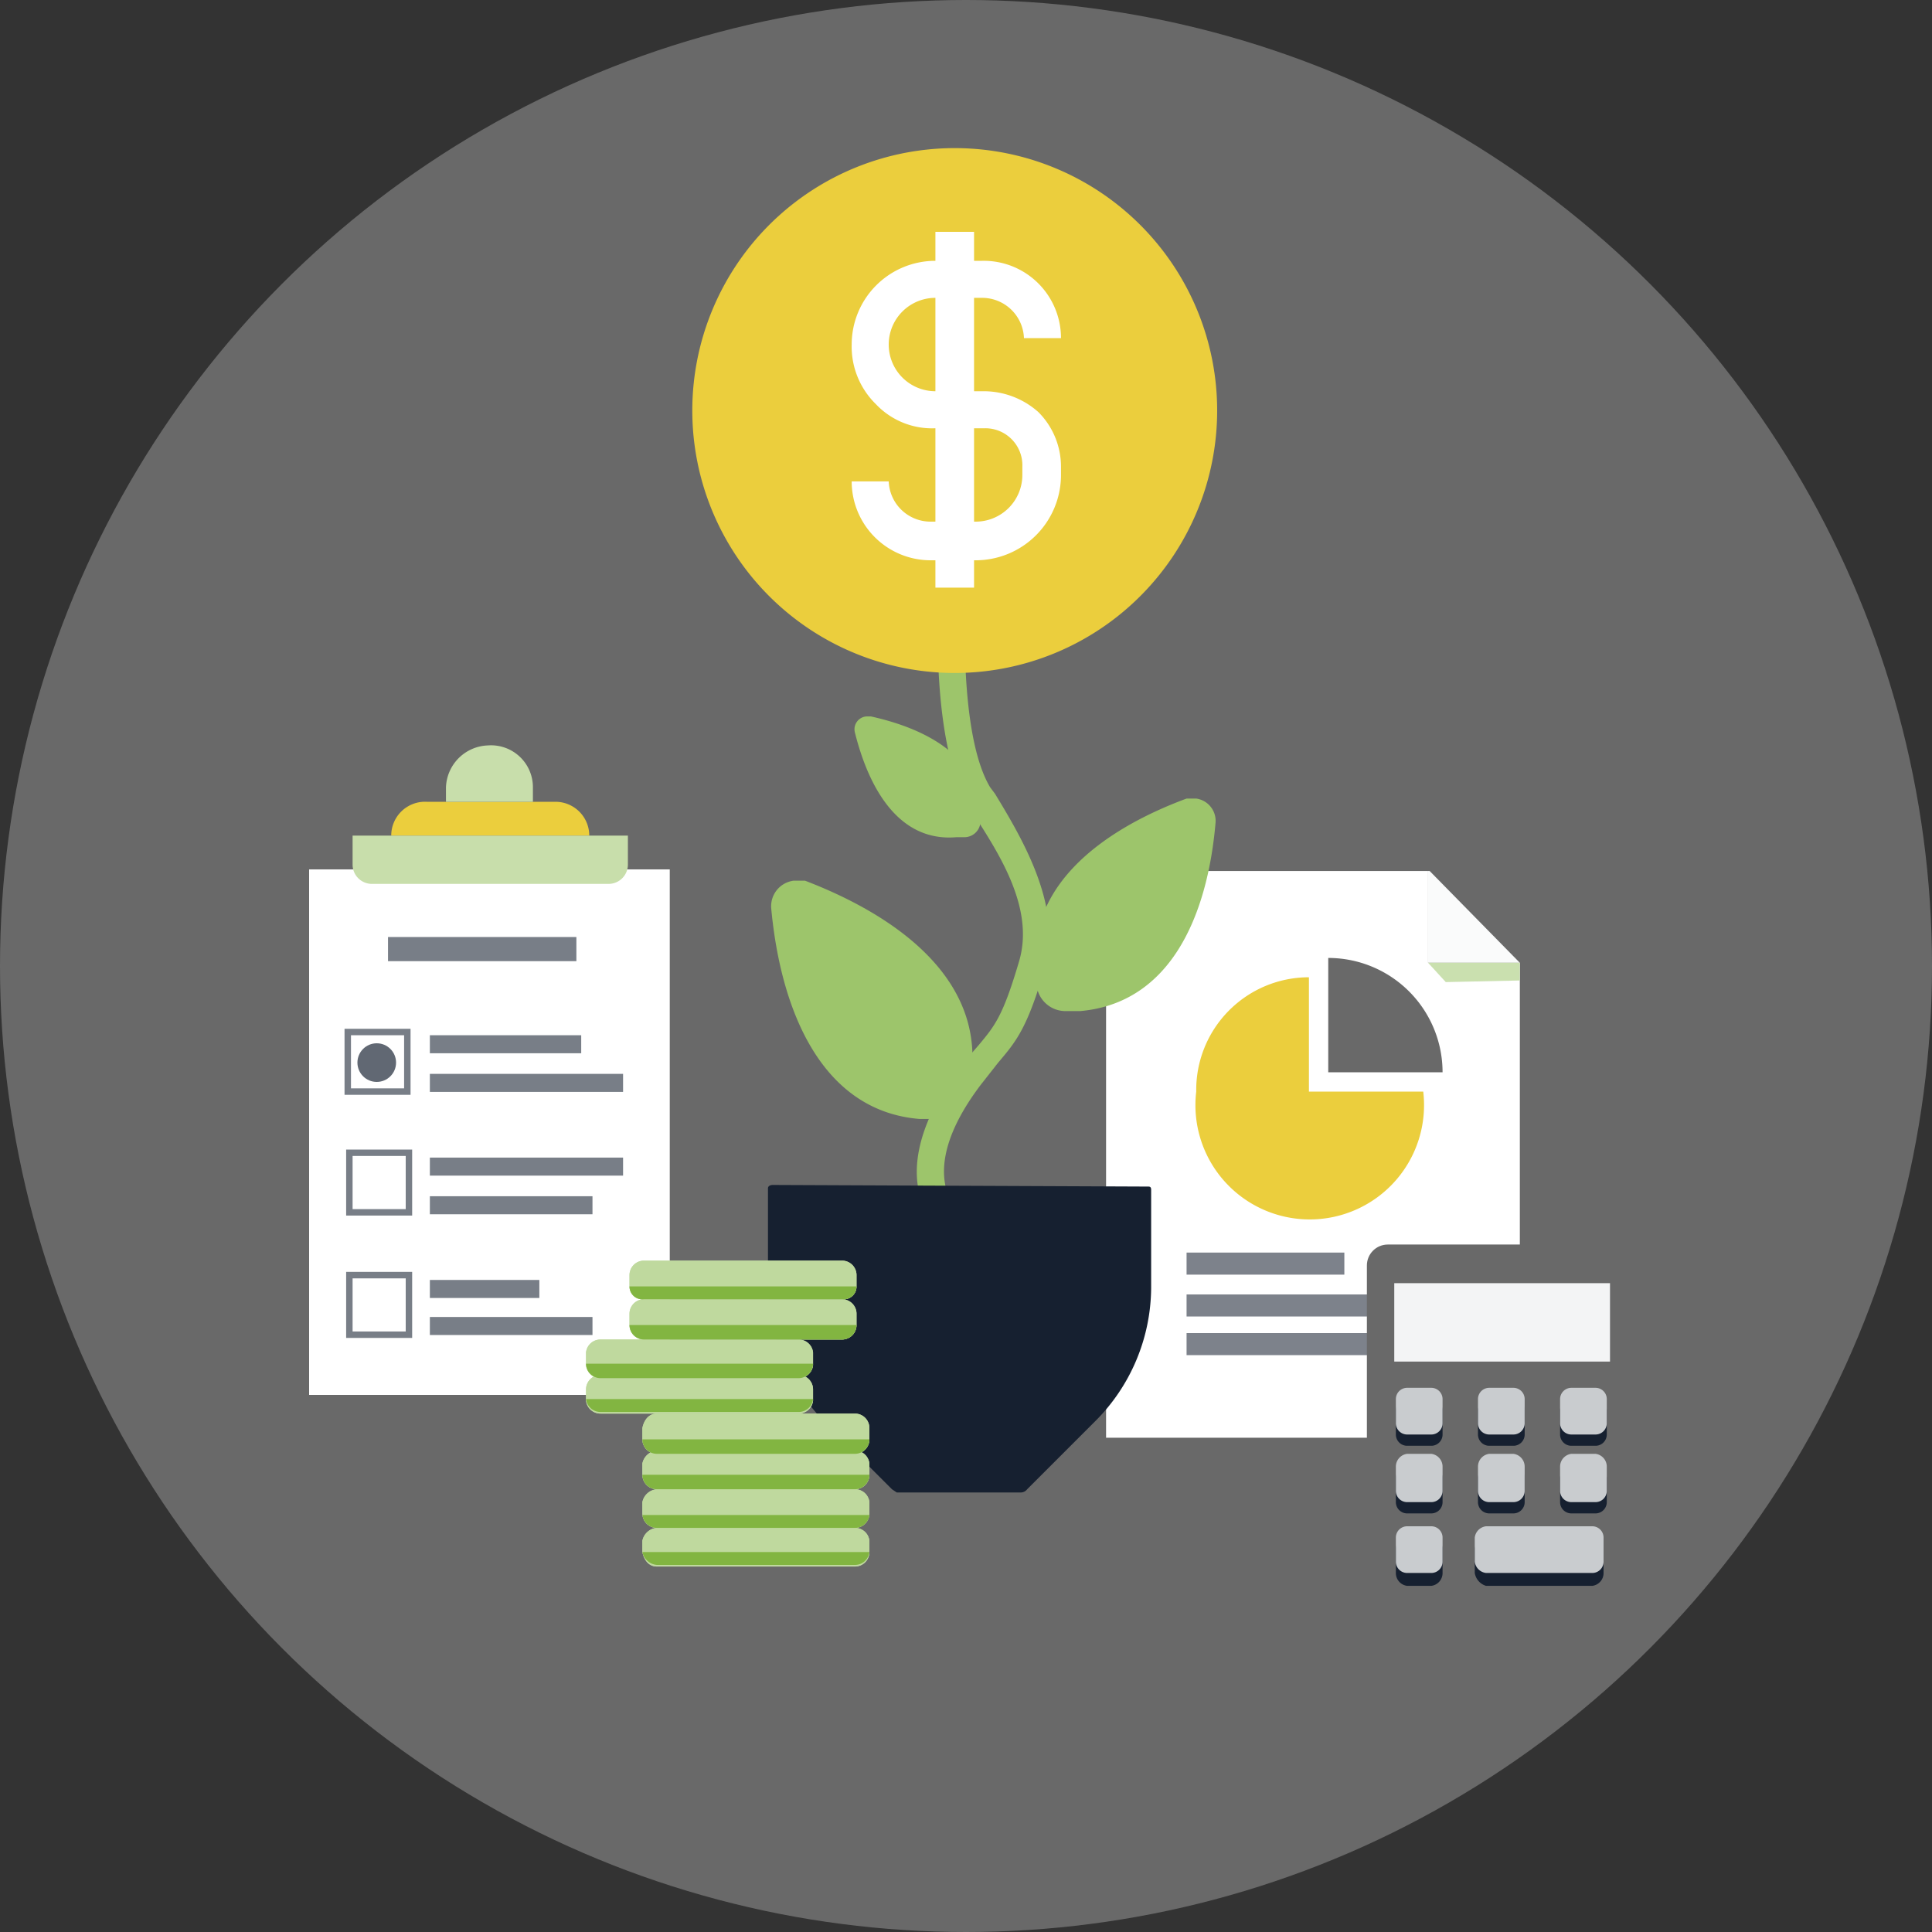 <svg xmlns="http://www.w3.org/2000/svg" viewBox="0 0 120 120"><rect x="0" y="0" width="120" height="120" fill="#333333" stroke="none"/><title>WachstumFlower</title><g id="Ebene_2" data-name="Ebene 2"><g id="Startseite"><g id="Section_-_Visuell_ansprechend_und_benutzerfreundlich" data-name="Section - Visuell ansprechend und benutzerfreundlich"><g id="WachstumFlower"><circle cx="60" cy="60" r="60" style="fill:#696969"/><g id="Graphics"><path d="M44.3,89.3a.4.4,0,0,1-.4.4h-27a.4.4,0,0,1-.4-.4v-36a.4.4,0,0,1,.4-.4h27a.4.4,0,0,1,.4.4Z" style="fill:#696969"/><rect x="19.2" y="54" width="22.4" height="32.64" style="fill:#fff"/><path d="M36.6,51.9H24.3a2.1,2.1,0,0,1,2.2-2.1h8A2.1,2.1,0,0,1,36.6,51.9Z" style="fill:#ebce3d"/><path d="M33.1,48.9a2.6,2.6,0,0,0-2.8-2.6,2.7,2.7,0,0,0-2.6,2.6v.9h5.4Z" style="fill:#c8deab"/><path d="M25.6,75.5H21.5V71.4h4.1Zm-3.7-.4h3.3V71.8H21.9Z" style="fill:#787e87"/><path d="M25.6,83.1H21.5V79h4.1Zm-3.7-.4h3.3V79.4H21.9Z" style="fill:#787e87"/><rect x="24.1" y="58.2" width="11.7" height="1.5" style="fill:#787e87"/><rect x="26.7" y="64.3" width="9.4" height="1.12" style="fill:#787e87"/><rect x="26.7" y="66.7" width="12" height="1.12" style="fill:#787e87"/><rect x="26.7" y="71.9" width="12" height="1.12" style="fill:#787e87"/><rect x="26.7" y="74.3" width="10.1" height="1.12" style="fill:#787e87"/><rect x="26.7" y="79.5" width="6.8" height="1.12" style="fill:#787e87"/><rect x="26.7" y="81.8" width="10.1" height="1.12" style="fill:#787e87"/><path d="M25.5,68H21.4V63.9h4.1Zm-3.7-.4h3.3V64.3H21.8Z" style="fill:#787e87"/><path d="M39,53.7a1.2,1.2,0,0,1-1.2,1.2H23.1a1.2,1.2,0,0,1-1.2-1.2V51.9H39Z" style="fill:#c8deab"/><ellipse cx="23.4" cy="66" rx="1.2" ry="1.2" style="fill:#616873"/><polygon points="94.4 59.8 88.7 59.8 88.7 54.1 88.8 54.1 94.4 59.8" style="fill:#fafbfb"/><path d="M94.4,59.8h0V89.3H68.7V54.1h20v5.7Z" style="fill:#fff"/><polygon points="94.4 60.9 89.8 61 88.7 59.8 94.4 59.8 94.4 60.9" style="fill:#cae0af"/><path d="M81.3,60.7a7,7,0,0,0-7,7.1,7.1,7.1,0,1,0,14.1,0H81.3Z" style="fill:#ebce3d"/><path d="M82.5,59.5h0v7.1h7.1A7.1,7.1,0,0,0,82.5,59.5Z" style="fill:#696969"/><rect x="73.7" y="77.8" width="9.8" height="1.37" style="fill:#7d828b"/><rect x="73.7" y="80.4" width="15.3" height="1.37" style="fill:#7d828b"/><rect x="73.7" y="82.8" width="12.8" height="1.37" style="fill:#7d828b"/><path d="M58.9,77A5.5,5.5,0,0,1,57,73.6c-.3-2.1.6-4.6,2.5-7.2l1.3-1.5c1-1.2,1.5-1.8,2.5-5.2s-1.4-6.9-3-9.4l-.2-.4c-2.4-4-1.8-13.2-1.8-13.6H60c0,.1-.6,9.1,1.5,12.6l.3.4c1.7,2.8,4.2,7,3.1,10.8S63.1,64.7,62,66l-1.1,1.4c-4.3,5.7-1.2,8.1-1,8.2Z" style="fill:#9dc56b"/><circle cx="59.4" cy="25.5" r="12.7" style="fill:#fff"/><path d="M55.2,21.4a2.9,2.9,0,0,0,2.9,2.9V18.5A2.9,2.9,0,0,0,55.2,21.4Z" style="fill:#ebce3d"/><path d="M59.4,9.2A16.3,16.3,0,1,0,75.6,25.5,16.3,16.3,0,0,0,59.4,9.2Zm1.7,15.1a5.1,5.1,0,0,1,3.4,1.3A4.8,4.8,0,0,1,65.9,29v.5a5.3,5.3,0,0,1-5.3,5.3h-.1v1.7H58.1V34.8h-.3a4.9,4.9,0,0,1-4.9-4.9h2.3a2.6,2.6,0,0,0,2.6,2.5h.3V26.6a4.8,4.8,0,0,1-3.7-1.5,5,5,0,0,1-1.5-3.7,5.2,5.2,0,0,1,5.2-5.2V14.4h2.4v1.8H61A4.8,4.8,0,0,1,65.9,21H63.6A2.6,2.6,0,0,0,61,18.5h-.5v5.8Z" style="fill:#ebce3d"/><path d="M60.5,32.4h.1a2.9,2.9,0,0,0,2.9-2.9V29a2.3,2.3,0,0,0-2.3-2.4h-.7Z" style="fill:#ebce3d"/><path d="M47.9,56.4a1.6,1.6,0,0,1,1.4-1.7H50c6,2.3,11.2,6.3,10.3,12.3l-.2.8a2,2,0,0,1-2,1.7h-1C51.1,69,48.5,62.9,47.9,56.4Z" style="fill:#9dc56b"/><path d="M75.5,51.1a1.4,1.4,0,0,0-1.2-1.5h-.6c-5.4,2-10.1,5.6-9.3,11v.7a1.8,1.8,0,0,0,1.8,1.5h.9C72.7,62.3,75,56.9,75.5,51.1Z" style="fill:#9dc56b"/><path d="M53.1,45.5a.8.8,0,0,1,.7-1h.3c3.6.8,6.8,2.6,6.8,6.1V51a1,1,0,0,1-1,1h-.5C55.9,52.3,54,49.1,53.1,45.5Z" style="fill:#9dc56b"/><path d="M48,73.6c-.2,0-.3.1-.3.2v6a12.4,12.4,0,0,0,3.4,8.4l4.3,4.3.3.2h7.7a.5.5,0,0,0,.4-.2L68,88.3A11.8,11.8,0,0,0,71.5,80V73.9c0-.2-.1-.2-.2-.2Z" style="fill:#162030"/><path d="M54,95.7a.9.9,0,0,0-.9-.8H40.8a1,1,0,0,0-.9.8v.2h0v.5c.1.5.4.9.9.9H53.1a.9.9,0,0,0,.9-.9v-.2h0Z" style="fill:#c4dca6"/><path d="M54,95.7a.9.9,0,0,0-.9-.8H40.8a1,1,0,0,0-.9.8v.2h0v.5c.1.5.4.9.9.9H53.1a.9.9,0,0,0,.9-.9v-.2h0Z" style="fill:#bfd99e"/><path d="M39.9,96.4h0a1,1,0,0,0,.9.8H53.1a.9.9,0,0,0,.9-.8H39.9Z" style="fill:#82b541"/><path d="M54,93.3a.9.9,0,0,0-.9-.8H40.8a1,1,0,0,0-.9.8v.2h0V94a.9.9,0,0,0,.9.9H53.1A.9.9,0,0,0,54,94h0v-.2h0Z" style="fill:#c4dca6"/><path d="M54,93.3a.9.9,0,0,0-.9-.8H40.8a1,1,0,0,0-.9.8v.2h0V94a.9.9,0,0,0,.9.9H53.1A.9.9,0,0,0,54,94h0v-.2h0Z" style="fill:#bfd99e"/><path d="M39.9,94h0a.9.9,0,0,0,.9.9H53.1a.9.9,0,0,0,.9-.8H39.9Z" style="fill:#82b541"/><path d="M54,90.9a.9.9,0,0,0-.9-.8H40.8a1,1,0,0,0-.9.8v.2h0v.5a.9.9,0,0,0,.9.9H53.1a.9.9,0,0,0,.9-.9v-.2h0Z" style="fill:#c4dca6"/><path d="M54,90.9a.9.9,0,0,0-.9-.8H40.8a1,1,0,0,0-.9.8v.2h0v.5a.9.9,0,0,0,.9.9H53.1a.9.9,0,0,0,.9-.9v-.2h0Z" style="fill:#bfd99e"/><path d="M39.9,91.6h0a.9.9,0,0,0,.9.9H53.1a.9.9,0,0,0,.9-.9H39.9Z" style="fill:#82b541"/><path d="M54,88.7a.9.9,0,0,0-.9-.9H40.8c-.5,0-.8.4-.9.9v.2h0v.5a.9.9,0,0,0,.9.9H53.1a.9.9,0,0,0,.9-.9h0v-.2h0Z" style="fill:#c4dca6"/><path d="M54,88.7a.9.9,0,0,0-.9-.9H40.8c-.5,0-.8.4-.9.9v.2h0v.5a.9.9,0,0,0,.9.9H53.1a.9.9,0,0,0,.9-.9h0v-.2h0Z" style="fill:#bfd99e"/><path d="M39.9,89.4h0a.9.9,0,0,0,.9.9H53.1a.9.9,0,0,0,.9-.9H39.9Z" style="fill:#82b541"/><path d="M50.5,86.3a.9.9,0,0,0-.9-.9H37.3a.9.9,0,0,0-.9.9v.2h0V87a.9.9,0,0,0,.9.8H49.6a.9.9,0,0,0,.9-.8h0v-.2h0Z" style="fill:#c4dca6"/><path d="M50.5,86.3a.9.9,0,0,0-.9-.9H37.3a.9.9,0,0,0-.9.9v.2h0V87a.9.9,0,0,0,.9.8H49.6a.9.9,0,0,0,.9-.8h0v-.2h0Z" style="fill:#bfd99e"/><path d="M36.4,86.9h0a.9.9,0,0,0,.9.8H49.6a.9.9,0,0,0,.9-.8H36.4Z" style="fill:#82b541"/><path d="M50.5,84a.9.9,0,0,0-.9-.8H37.3a.9.9,0,0,0-.9.8v.2h0v.6a.9.9,0,0,0,.9.8H49.6a.9.9,0,0,0,.9-.8v-.3h0Z" style="fill:#c4dca6"/><path d="M50.5,84a.9.9,0,0,0-.9-.8H37.3a.9.9,0,0,0-.9.8v.2h0v.6a.9.9,0,0,0,.9.8H49.6a.9.9,0,0,0,.9-.8v-.3h0Z" style="fill:#bfd99e"/><path d="M36.4,84.7h0a.9.9,0,0,0,.9.9H49.6a.9.9,0,0,0,.9-.9H36.4Z" style="fill:#82b541"/><path d="M53.2,81.6a.9.9,0,0,0-.9-.9H40a.9.9,0,0,0-.9.9v.2h0v.5a.9.9,0,0,0,.9.9H52.3a.9.9,0,0,0,.9-.9v-.2h0Z" style="fill:#c4dca6"/><path d="M53.2,81.6a.9.9,0,0,0-.9-.9H40a.9.9,0,0,0-.9.9v.2h0v.5a.9.9,0,0,0,.9.9H52.3a.9.9,0,0,0,.9-.9v-.2h0Z" style="fill:#bfd99e"/><path d="M39.1,82.3h0a.9.9,0,0,0,.9.9H52.3a.9.9,0,0,0,.9-.9H39.1Z" style="fill:#82b541"/><path d="M53.2,79.2a.9.9,0,0,0-.9-.9H40a.9.9,0,0,0-.9.9v.2h0v.5a.8.8,0,0,0,.9.8H52.3a.8.8,0,0,0,.9-.8h0v-.2h0Z" style="fill:#c4dca6"/><path d="M53.2,79.2a.9.9,0,0,0-.9-.9H40a.9.9,0,0,0-.9.9v.2h0v.5a.8.8,0,0,0,.9.8H52.3a.8.8,0,0,0,.9-.8h0v-.2h0Z" style="fill:#bfd99e"/><path d="M39.1,79.9h0a.8.8,0,0,0,.9.8H52.3a.8.8,0,0,0,.9-.8H39.1Z" style="fill:#82b541"/><rect x="84.9" y="77.3" width="16.7" height="23.09" rx="1.3" ry="1.3" style="fill:#696969"/><path d="M89.6,89.1a.7.7,0,0,1-.7.7H87.4a.7.7,0,0,1-.7-.7V87.6a.7.7,0,0,1,.7-.7h1.5a.7.7,0,0,1,.7.7Z" style="fill:#162030"/><path d="M94.7,89.1a.7.7,0,0,1-.7.7H92.5a.7.7,0,0,1-.7-.7V87.6a.7.7,0,0,1,.7-.7H94a.7.7,0,0,1,.7.7Z" style="fill:#162030"/><path d="M99.8,89.1a.7.7,0,0,1-.7.7H97.6a.7.7,0,0,1-.7-.7V87.6a.7.7,0,0,1,.7-.7h1.5a.7.7,0,0,1,.7.7Z" style="fill:#162030"/><path d="M89.6,93.3a.7.7,0,0,1-.7.7H87.4a.7.7,0,0,1-.7-.7V91.8a.7.7,0,0,1,.7-.7h1.5a.7.7,0,0,1,.7.7Z" style="fill:#162030"/><path d="M94.7,93.3a.7.7,0,0,1-.7.7H92.5a.7.7,0,0,1-.7-.7V91.8a.7.7,0,0,1,.7-.7H94a.7.7,0,0,1,.7.7Z" style="fill:#162030"/><path d="M99.8,93.3a.7.7,0,0,1-.7.7H97.6a.7.7,0,0,1-.7-.7V91.8a.7.7,0,0,1,.7-.7h1.5a.7.7,0,0,1,.7.7Z" style="fill:#162030"/><path d="M89.6,97.7a.8.8,0,0,1-.7.8H87.4a.8.8,0,0,1-.7-.8V96.2a.7.7,0,0,1,.7-.7h1.5a.7.7,0,0,1,.7.7Z" style="fill:#162030"/><path d="M99.6,97.7a.8.8,0,0,1-.7.8H92.3a1,1,0,0,1-.7-.8V96.2a.8.8,0,0,1,.7-.7h6.6a.7.7,0,0,1,.7.7h0Z" style="fill:#162030"/><rect x="86.6" y="79.7" width="13.4" height="4.87" style="fill:#f3f4f5"/><path d="M89.6,88.4a.7.7,0,0,1-.7.7H87.4a.7.7,0,0,1-.7-.7V86.9a.7.7,0,0,1,.7-.7h1.5a.7.7,0,0,1,.7.7Z" style="fill:#c9cccf"/><path d="M94.7,88.4a.7.7,0,0,1-.7.7H92.5a.7.7,0,0,1-.7-.7V86.9a.7.7,0,0,1,.7-.7H94a.7.7,0,0,1,.7.7Z" style="fill:#c9cccf"/><path d="M99.8,88.4a.7.7,0,0,1-.7.7H97.6a.7.7,0,0,1-.7-.7V86.9a.7.7,0,0,1,.7-.7h1.5a.7.7,0,0,1,.7.7Z" style="fill:#c9cccf"/><path d="M89.6,92.6a.7.7,0,0,1-.7.7H87.4a.7.7,0,0,1-.7-.7V91.1a.8.8,0,0,1,.7-.8h1.5a.8.8,0,0,1,.7.8Z" style="fill:#c9cccf"/><path d="M94.7,92.6a.7.7,0,0,1-.7.7H92.5a.7.7,0,0,1-.7-.7V91.1a.8.8,0,0,1,.7-.8H94a.8.8,0,0,1,.7.8Z" style="fill:#c9cccf"/><path d="M99.8,92.6a.7.7,0,0,1-.7.7H97.6a.7.7,0,0,1-.7-.7V91.1a.8.8,0,0,1,.7-.8h1.5a.8.8,0,0,1,.7.8Z" style="fill:#c9cccf"/><path d="M89.6,97a.7.7,0,0,1-.7.7H87.4a.7.7,0,0,1-.7-.7V95.5a.7.7,0,0,1,.7-.7h1.5a.7.7,0,0,1,.7.7Z" style="fill:#c9cccf"/><path d="M99.6,97a.7.7,0,0,1-.7.7H92.3a.8.8,0,0,1-.7-.7V95.5a.8.8,0,0,1,.7-.7h6.6a.7.7,0,0,1,.7.7Z" style="fill:#c9cccf"/></g></g></g></g></g></svg>